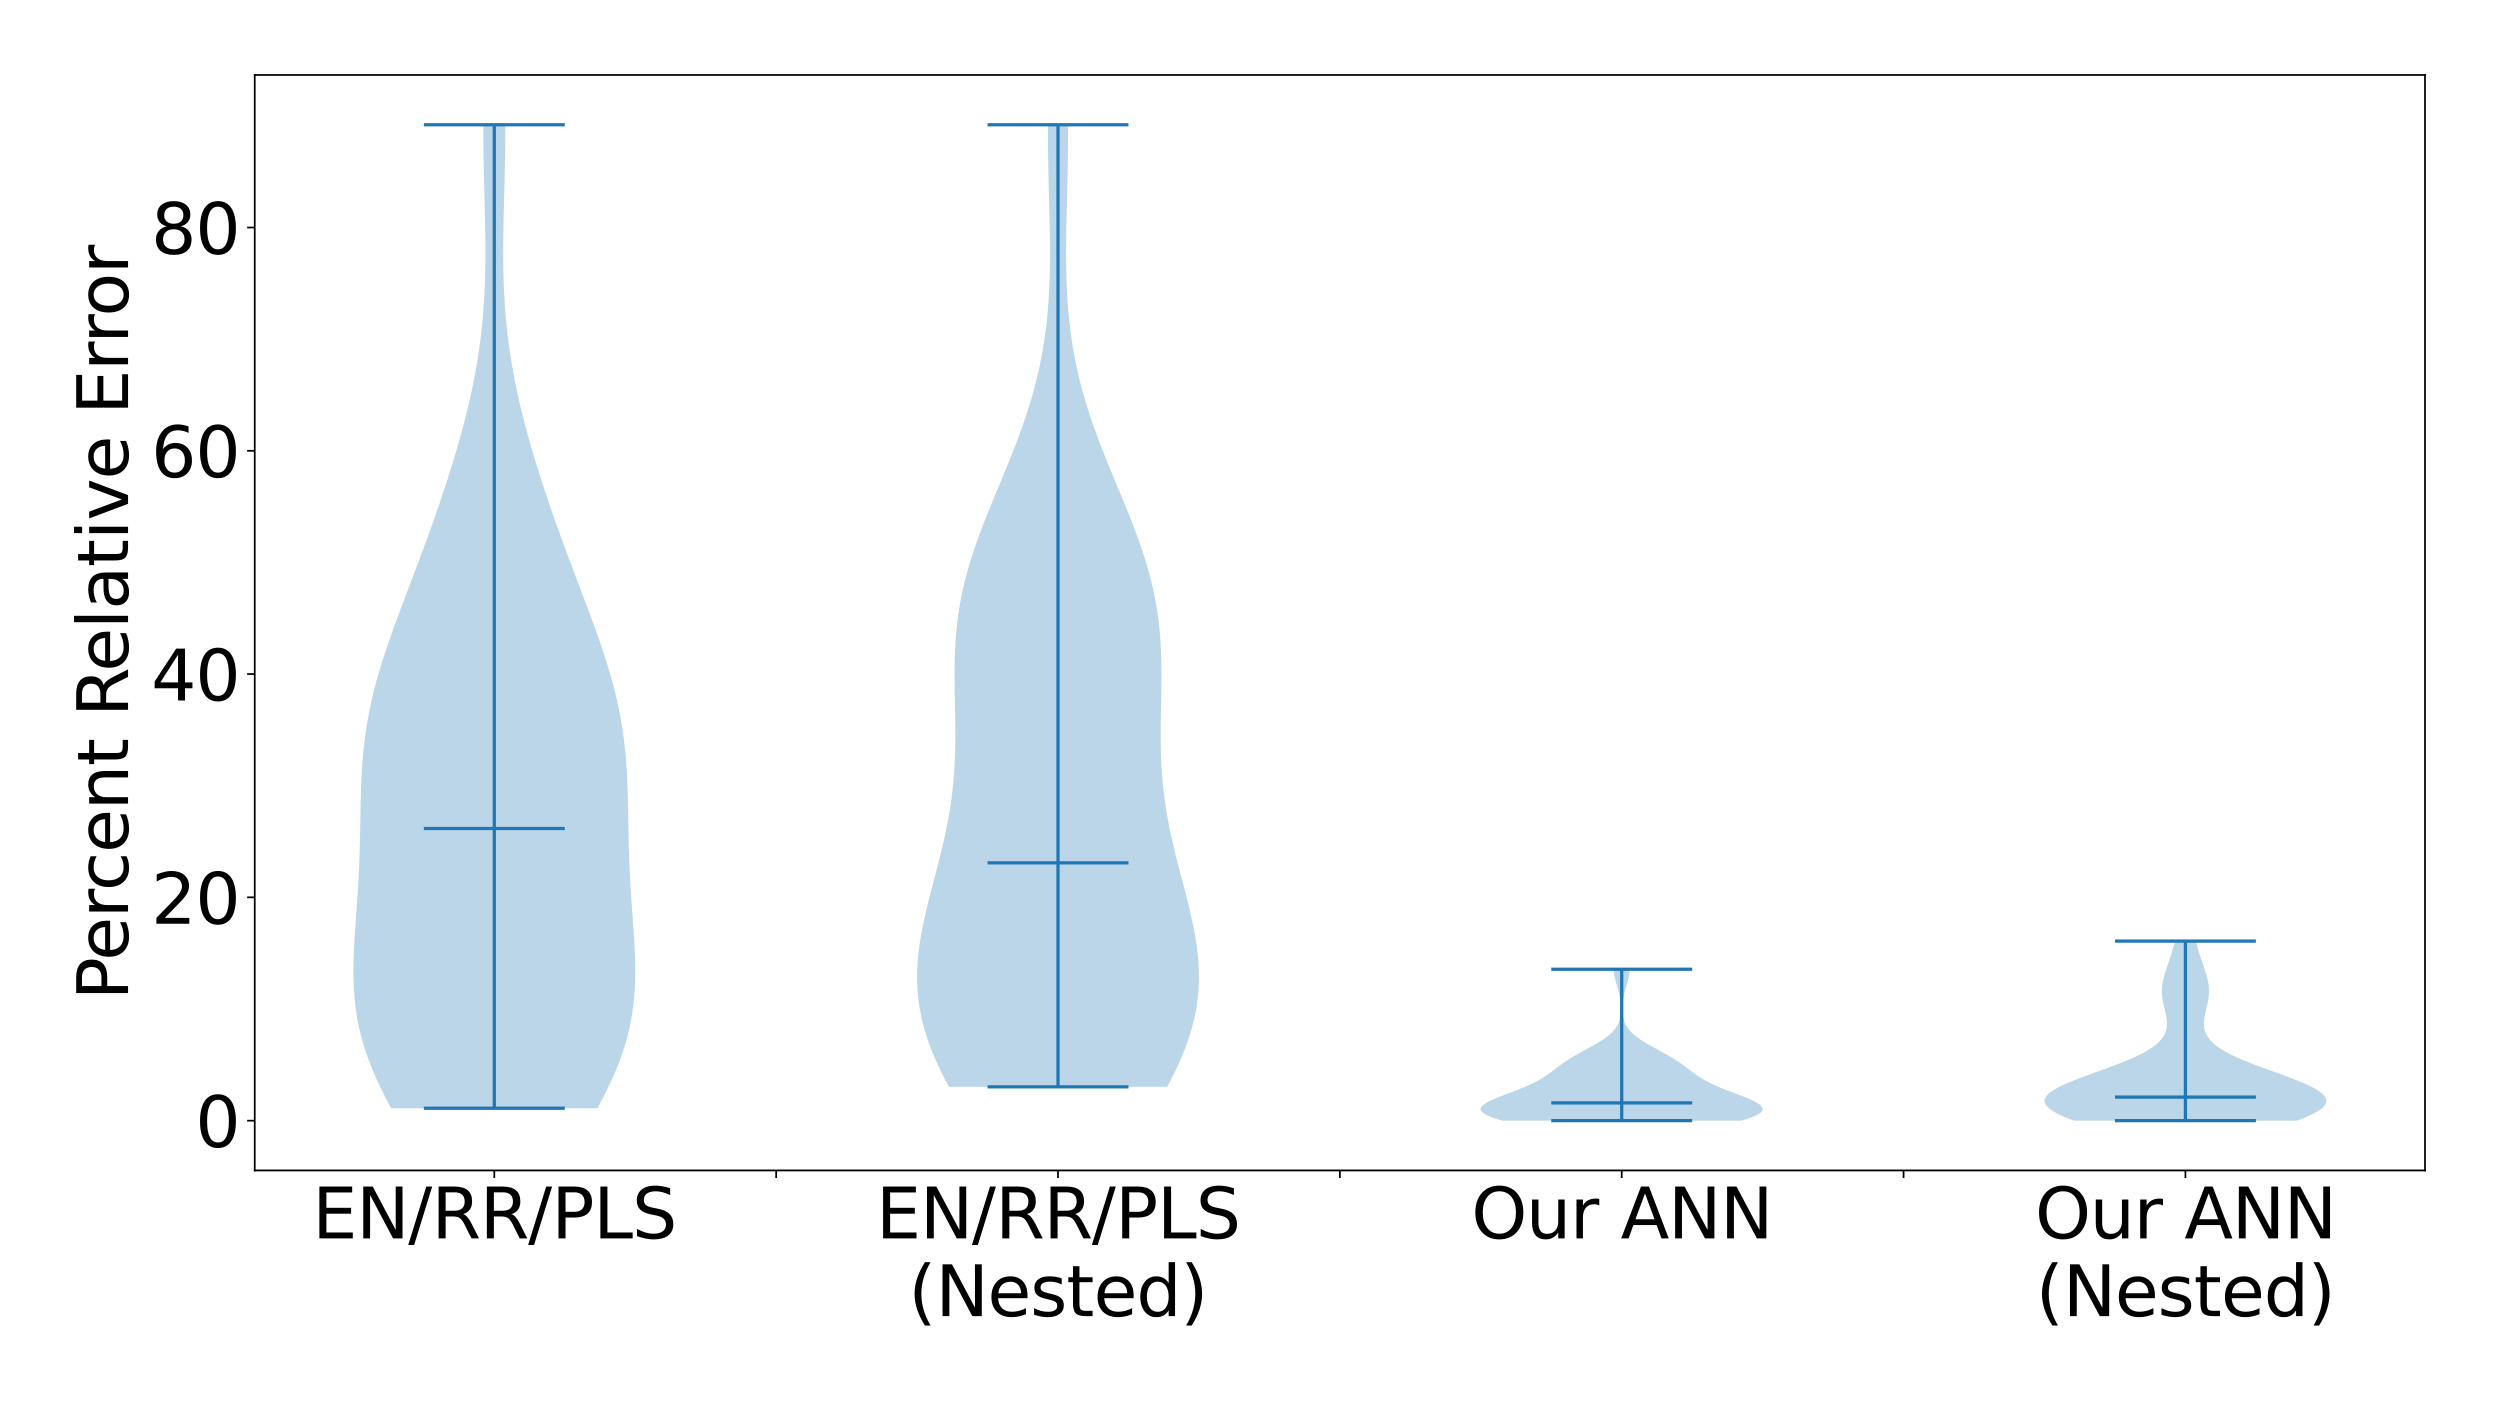 <?xml version="1.0" encoding="utf-8" standalone="no"?>
<!DOCTYPE svg PUBLIC "-//W3C//DTD SVG 1.1//EN"
  "http://www.w3.org/Graphics/SVG/1.1/DTD/svg11.dtd">
<svg xmlns:xlink="http://www.w3.org/1999/xlink" width="1152pt" height="648pt" viewBox="0 0 1152 648" xmlns="http://www.w3.org/2000/svg" version="1.1">
 <defs>
  <style type="text/css">*{stroke-linejoin: round; stroke-linecap: butt}</style>
 </defs>
 <g id="figure_1">
  <g id="patch_1">
   <path d="M 0 648 
L 1152 648 
L 1152 0 
L 0 0 
z
" style="fill: #ffffff"/>
  </g>
  <g id="axes_1">
   <g id="patch_2">
    <path d="M 117.38 539.336 
L 1117.44 539.336 
L 1117.44 34.56 
L 117.38 34.56 
z
" style="fill: #ffffff"/>
   </g>
   <g id="PolyCollection_1">
    <path d="M 275.297 510.681 
L 180.256 510.681 
L 177.818 506.104 
L 175.516 501.526 
L 173.373 496.949 
L 171.408 492.371 
L 169.637 487.794 
L 168.07 483.216 
L 166.716 478.638 
L 165.577 474.061 
L 164.65 469.483 
L 163.929 464.906 
L 163.404 460.328 
L 163.059 455.751 
L 162.877 451.173 
L 162.837 446.596 
L 162.917 442.018 
L 163.093 437.441 
L 163.341 432.863 
L 163.639 428.285 
L 163.963 423.708 
L 164.296 419.13 
L 164.62 414.553 
L 164.92 409.975 
L 165.188 405.398 
L 165.418 400.82 
L 165.606 396.243 
L 165.755 391.665 
L 165.871 387.088 
L 165.962 382.51 
L 166.039 377.932 
L 166.117 373.355 
L 166.211 368.777 
L 166.337 364.2 
L 166.51 359.622 
L 166.748 355.045 
L 167.065 350.467 
L 167.473 345.89 
L 167.984 341.312 
L 168.606 336.735 
L 169.343 332.157 
L 170.2 327.579 
L 171.176 323.002 
L 172.267 318.424 
L 173.469 313.847 
L 174.774 309.269 
L 176.172 304.692 
L 177.654 300.114 
L 179.207 295.537 
L 180.82 290.959 
L 182.479 286.382 
L 184.175 281.804 
L 185.895 277.226 
L 187.628 272.649 
L 189.367 268.071 
L 191.103 263.494 
L 192.828 258.916 
L 194.538 254.339 
L 196.228 249.761 
L 197.893 245.184 
L 199.531 240.606 
L 201.139 236.029 
L 202.715 231.451 
L 204.256 226.874 
L 205.76 222.296 
L 207.225 217.718 
L 208.648 213.141 
L 210.025 208.563 
L 211.354 203.986 
L 212.631 199.408 
L 213.851 194.831 
L 215.012 190.253 
L 216.109 185.676 
L 217.138 181.098 
L 218.095 176.521 
L 218.979 171.943 
L 219.785 167.365 
L 220.513 162.788 
L 221.161 158.21 
L 221.73 153.633 
L 222.219 149.055 
L 222.63 144.478 
L 222.967 139.9 
L 223.232 135.323 
L 223.429 130.745 
L 223.565 126.168 
L 223.644 121.59 
L 223.673 117.012 
L 223.659 112.435 
L 223.61 107.857 
L 223.532 103.28 
L 223.433 98.702 
L 223.322 94.125 
L 223.204 89.547 
L 223.089 84.97 
L 222.981 80.392 
L 222.887 75.815 
L 222.812 71.237 
L 222.761 66.659 
L 222.736 62.082 
L 222.741 57.504 
L 232.811 57.504 
L 232.811 57.504 
L 232.816 62.082 
L 232.792 66.659 
L 232.74 71.237 
L 232.665 75.815 
L 232.571 80.392 
L 232.464 84.97 
L 232.348 89.547 
L 232.231 94.125 
L 232.119 98.702 
L 232.021 103.28 
L 231.943 107.857 
L 231.893 112.435 
L 231.879 117.012 
L 231.908 121.59 
L 231.988 126.168 
L 232.123 130.745 
L 232.321 135.323 
L 232.586 139.9 
L 232.922 144.478 
L 233.334 149.055 
L 233.823 153.633 
L 234.391 158.21 
L 235.039 162.788 
L 235.767 167.365 
L 236.574 171.943 
L 237.457 176.521 
L 238.415 181.098 
L 239.444 185.676 
L 240.54 190.253 
L 241.701 194.831 
L 242.922 199.408 
L 244.198 203.986 
L 245.527 208.563 
L 246.905 213.141 
L 248.328 217.718 
L 249.792 222.296 
L 251.297 226.874 
L 252.838 231.451 
L 254.413 236.029 
L 256.021 240.606 
L 257.659 245.184 
L 259.325 249.761 
L 261.014 254.339 
L 262.724 258.916 
L 264.45 263.494 
L 266.185 268.071 
L 267.924 272.649 
L 269.658 277.226 
L 271.378 281.804 
L 273.073 286.382 
L 274.733 290.959 
L 276.345 295.537 
L 277.898 300.114 
L 279.38 304.692 
L 280.779 309.269 
L 282.084 313.847 
L 283.286 318.424 
L 284.377 323.002 
L 285.352 327.579 
L 286.209 332.157 
L 286.947 336.735 
L 287.568 341.312 
L 288.079 345.89 
L 288.488 350.467 
L 288.804 355.045 
L 289.042 359.622 
L 289.216 364.2 
L 289.342 368.777 
L 289.435 373.355 
L 289.513 377.932 
L 289.591 382.51 
L 289.682 387.088 
L 289.797 391.665 
L 289.947 396.243 
L 290.135 400.82 
L 290.364 405.398 
L 290.632 409.975 
L 290.933 414.553 
L 291.256 419.13 
L 291.589 423.708 
L 291.914 428.285 
L 292.211 432.863 
L 292.46 437.441 
L 292.635 442.018 
L 292.715 446.596 
L 292.675 451.173 
L 292.493 455.751 
L 292.148 460.328 
L 291.623 464.906 
L 290.902 469.483 
L 289.976 474.061 
L 288.836 478.638 
L 287.482 483.216 
L 285.916 487.794 
L 284.144 492.371 
L 282.179 496.949 
L 280.036 501.526 
L 277.735 506.104 
L 275.297 510.681 
z
" clip-path="url(#pe0def26f01)" style="fill: #1f77b4; fill-opacity: 0.3"/>
   </g>
   <g id="PolyCollection_2">
    <path d="M 537.823 500.804 
L 437.241 500.804 
L 434.89 496.326 
L 432.695 491.848 
L 430.678 487.371 
L 428.858 482.893 
L 427.253 478.415 
L 425.876 473.937 
L 424.736 469.459 
L 423.838 464.982 
L 423.185 460.504 
L 422.772 456.026 
L 422.593 451.548 
L 422.638 447.071 
L 422.893 442.593 
L 423.34 438.115 
L 423.961 433.637 
L 424.733 429.16 
L 425.634 424.682 
L 426.64 420.204 
L 427.724 415.726 
L 428.864 411.248 
L 430.034 406.771 
L 431.21 402.293 
L 432.372 397.815 
L 433.497 393.337 
L 434.569 388.86 
L 435.57 384.382 
L 436.488 379.904 
L 437.312 375.426 
L 438.034 370.948 
L 438.649 366.471 
L 439.157 361.993 
L 439.557 357.515 
L 439.855 353.037 
L 440.058 348.56 
L 440.176 344.082 
L 440.22 339.604 
L 440.205 335.126 
L 440.148 330.649 
L 440.066 326.171 
L 439.977 321.693 
L 439.901 317.215 
L 439.857 312.737 
L 439.862 308.26 
L 439.936 303.782 
L 440.095 299.304 
L 440.354 294.826 
L 440.725 290.349 
L 441.219 285.871 
L 441.845 281.393 
L 442.607 276.915 
L 443.507 272.437 
L 444.545 267.96 
L 445.717 263.482 
L 447.018 259.004 
L 448.438 254.526 
L 449.967 250.049 
L 451.591 245.571 
L 453.296 241.093 
L 455.067 236.615 
L 456.885 232.138 
L 458.735 227.66 
L 460.599 223.182 
L 462.46 218.704 
L 464.301 214.226 
L 466.107 209.749 
L 467.863 205.271 
L 469.556 200.793 
L 471.175 196.315 
L 472.71 191.838 
L 474.152 187.36 
L 475.496 182.882 
L 476.736 178.404 
L 477.869 173.926 
L 478.893 169.449 
L 479.809 164.971 
L 480.618 160.493 
L 481.323 156.015 
L 481.927 151.538 
L 482.434 147.06 
L 482.85 142.582 
L 483.182 138.104 
L 483.435 133.627 
L 483.617 129.149 
L 483.735 124.671 
L 483.798 120.193 
L 483.812 115.715 
L 483.786 111.238 
L 483.728 106.76 
L 483.645 102.282 
L 483.544 97.804 
L 483.433 93.327 
L 483.319 88.849 
L 483.207 84.371 
L 483.104 79.893 
L 483.014 75.415 
L 482.942 70.938 
L 482.892 66.46 
L 482.866 61.982 
L 482.866 57.504 
L 492.198 57.504 
L 492.198 57.504 
L 492.198 61.982 
L 492.172 66.46 
L 492.122 70.938 
L 492.05 75.415 
L 491.96 79.893 
L 491.857 84.371 
L 491.745 88.849 
L 491.631 93.327 
L 491.52 97.804 
L 491.419 102.282 
L 491.336 106.76 
L 491.278 111.238 
L 491.252 115.715 
L 491.266 120.193 
L 491.329 124.671 
L 491.447 129.149 
L 491.629 133.627 
L 491.883 138.104 
L 492.214 142.582 
L 492.63 147.06 
L 493.138 151.538 
L 493.741 156.015 
L 494.446 160.493 
L 495.255 164.971 
L 496.171 169.449 
L 497.196 173.926 
L 498.329 178.404 
L 499.568 182.882 
L 500.912 187.36 
L 502.354 191.838 
L 503.889 196.315 
L 505.508 200.793 
L 507.201 205.271 
L 508.957 209.749 
L 510.763 214.226 
L 512.604 218.704 
L 514.465 223.182 
L 516.329 227.66 
L 518.179 232.138 
L 519.998 236.615 
L 521.768 241.093 
L 523.473 245.571 
L 525.097 250.049 
L 526.626 254.526 
L 528.046 259.004 
L 529.347 263.482 
L 530.519 267.96 
L 531.557 272.437 
L 532.458 276.915 
L 533.219 281.393 
L 533.845 285.871 
L 534.339 290.349 
L 534.71 294.826 
L 534.969 299.304 
L 535.128 303.782 
L 535.202 308.26 
L 535.208 312.737 
L 535.163 317.215 
L 535.087 321.693 
L 534.998 326.171 
L 534.916 330.649 
L 534.859 335.126 
L 534.844 339.604 
L 534.889 344.082 
L 535.006 348.56 
L 535.209 353.037 
L 535.507 357.515 
L 535.908 361.993 
L 536.415 366.471 
L 537.03 370.948 
L 537.752 375.426 
L 538.576 379.904 
L 539.494 384.382 
L 540.495 388.86 
L 541.567 393.337 
L 542.693 397.815 
L 543.854 402.293 
L 545.03 406.771 
L 546.2 411.248 
L 547.34 415.726 
L 548.425 420.204 
L 549.43 424.682 
L 550.331 429.16 
L 551.103 433.637 
L 551.724 438.115 
L 552.172 442.593 
L 552.426 447.071 
L 552.471 451.548 
L 552.292 456.026 
L 551.879 460.504 
L 551.226 464.982 
L 550.328 469.459 
L 549.188 473.937 
L 547.811 478.415 
L 546.206 482.893 
L 544.387 487.371 
L 542.369 491.848 
L 540.174 496.326 
L 537.823 500.804 
z
" clip-path="url(#pe0def26f01)" style="fill: #1f77b4; fill-opacity: 0.3"/>
   </g>
   <g id="PolyCollection_3">
    <path d="M 802.357 516.392 
L 692.219 516.392 
L 689.837 515.687 
L 687.744 514.982 
L 685.969 514.278 
L 684.533 513.573 
L 683.451 512.868 
L 682.728 512.164 
L 682.364 511.459 
L 682.349 510.755 
L 682.666 510.05 
L 683.291 509.345 
L 684.196 508.641 
L 685.349 507.936 
L 686.713 507.231 
L 688.249 506.527 
L 689.921 505.822 
L 691.689 505.117 
L 693.518 504.413 
L 695.374 503.708 
L 697.226 503.004 
L 699.049 502.299 
L 700.82 501.594 
L 702.521 500.89 
L 704.141 500.185 
L 705.671 499.48 
L 707.106 498.776 
L 708.448 498.071 
L 709.7 497.366 
L 710.868 496.662 
L 711.963 495.957 
L 712.997 495.253 
L 713.981 494.548 
L 714.93 493.843 
L 715.858 493.139 
L 716.779 492.434 
L 717.706 491.729 
L 718.65 491.025 
L 719.622 490.32 
L 720.629 489.615 
L 721.677 488.911 
L 722.769 488.206 
L 723.906 487.502 
L 725.086 486.797 
L 726.304 486.092 
L 727.555 485.388 
L 728.83 484.683 
L 730.12 483.978 
L 731.413 483.274 
L 732.698 482.569 
L 733.965 481.864 
L 735.201 481.16 
L 736.396 480.455 
L 737.541 479.75 
L 738.626 479.046 
L 739.646 478.341 
L 740.595 477.637 
L 741.469 476.932 
L 742.267 476.227 
L 742.989 475.523 
L 743.634 474.818 
L 744.206 474.113 
L 744.708 473.409 
L 745.143 472.704 
L 745.518 471.999 
L 745.836 471.295 
L 746.103 470.59 
L 746.324 469.886 
L 746.504 469.181 
L 746.647 468.476 
L 746.758 467.772 
L 746.841 467.067 
L 746.897 466.362 
L 746.931 465.658 
L 746.944 464.953 
L 746.937 464.248 
L 746.912 463.544 
L 746.869 462.839 
L 746.81 462.135 
L 746.733 461.43 
L 746.64 460.725 
L 746.53 460.021 
L 746.404 459.316 
L 746.263 458.611 
L 746.106 457.907 
L 745.936 457.202 
L 745.753 456.497 
L 745.56 455.793 
L 745.36 455.088 
L 745.154 454.384 
L 744.948 453.679 
L 744.743 452.974 
L 744.545 452.27 
L 744.358 451.565 
L 744.185 450.86 
L 744.03 450.156 
L 743.898 449.451 
L 743.792 448.746 
L 743.714 448.042 
L 743.666 447.337 
L 743.65 446.633 
L 750.925 446.633 
L 750.925 446.633 
L 750.909 447.337 
L 750.862 448.042 
L 750.784 448.746 
L 750.678 449.451 
L 750.546 450.156 
L 750.391 450.86 
L 750.218 451.565 
L 750.031 452.27 
L 749.833 452.974 
L 749.628 453.679 
L 749.421 454.384 
L 749.216 455.088 
L 749.015 455.793 
L 748.823 456.497 
L 748.64 457.202 
L 748.47 457.907 
L 748.313 458.611 
L 748.171 459.316 
L 748.046 460.021 
L 747.936 460.725 
L 747.843 461.43 
L 747.766 462.135 
L 747.707 462.839 
L 747.664 463.544 
L 747.639 464.248 
L 747.632 464.953 
L 747.645 465.658 
L 747.679 466.362 
L 747.735 467.067 
L 747.818 467.772 
L 747.929 468.476 
L 748.072 469.181 
L 748.252 469.886 
L 748.473 470.59 
L 748.74 471.295 
L 749.058 471.999 
L 749.432 472.704 
L 749.868 473.409 
L 750.37 474.113 
L 750.942 474.818 
L 751.587 475.523 
L 752.308 476.227 
L 753.106 476.932 
L 753.981 477.637 
L 754.93 478.341 
L 755.95 479.046 
L 757.035 479.75 
L 758.18 480.455 
L 759.375 481.16 
L 760.611 481.864 
L 761.878 482.569 
L 763.163 483.274 
L 764.456 483.978 
L 765.746 484.683 
L 767.021 485.388 
L 768.272 486.092 
L 769.49 486.797 
L 770.67 487.502 
L 771.807 488.206 
L 772.899 488.911 
L 773.947 489.615 
L 774.954 490.32 
L 775.926 491.025 
L 776.87 491.729 
L 777.797 492.434 
L 778.718 493.139 
L 779.646 493.843 
L 780.595 494.548 
L 781.579 495.253 
L 782.612 495.957 
L 783.708 496.662 
L 784.876 497.366 
L 786.128 498.071 
L 787.47 498.776 
L 788.905 499.48 
L 790.435 500.185 
L 792.054 500.89 
L 793.756 501.594 
L 795.527 502.299 
L 797.35 503.004 
L 799.202 503.708 
L 801.058 504.413 
L 802.887 505.117 
L 804.655 505.822 
L 806.326 506.527 
L 807.863 507.231 
L 809.227 507.936 
L 810.379 508.641 
L 811.285 509.345 
L 811.91 510.05 
L 812.227 510.755 
L 812.212 511.459 
L 811.848 512.164 
L 811.125 512.868 
L 810.043 513.573 
L 808.607 514.278 
L 806.832 514.982 
L 804.739 515.687 
L 802.357 516.392 
z
" clip-path="url(#pe0def26f01)" style="fill: #1f77b4; fill-opacity: 0.3"/>
   </g>
   <g id="PolyCollection_4">
    <path d="M 1058.422 516.392 
L 955.666 516.392 
L 953.474 515.556 
L 951.425 514.72 
L 949.539 513.885 
L 947.835 513.049 
L 946.33 512.214 
L 945.038 511.378 
L 943.971 510.543 
L 943.139 509.707 
L 942.548 508.871 
L 942.203 508.036 
L 942.105 507.2 
L 942.252 506.365 
L 942.64 505.529 
L 943.262 504.693 
L 944.11 503.858 
L 945.173 503.022 
L 946.438 502.187 
L 947.89 501.351 
L 949.512 500.515 
L 951.288 499.68 
L 953.198 498.844 
L 955.225 498.009 
L 957.348 497.173 
L 959.547 496.338 
L 961.804 495.502 
L 964.097 494.666 
L 966.409 493.831 
L 968.72 492.995 
L 971.013 492.16 
L 973.272 491.324 
L 975.481 490.488 
L 977.626 489.653 
L 979.694 488.817 
L 981.674 487.982 
L 983.556 487.146 
L 985.334 486.31 
L 986.999 485.475 
L 988.548 484.639 
L 989.977 483.804 
L 991.285 482.968 
L 992.471 482.133 
L 993.537 481.297 
L 994.484 480.461 
L 995.317 479.626 
L 996.038 478.79 
L 996.654 477.955 
L 997.169 477.119 
L 997.591 476.283 
L 997.924 475.448 
L 998.177 474.612 
L 998.355 473.777 
L 998.467 472.941 
L 998.518 472.105 
L 998.516 471.27 
L 998.467 470.434 
L 998.378 469.599 
L 998.256 468.763 
L 998.108 467.928 
L 997.938 467.092 
L 997.754 466.256 
L 997.56 465.421 
L 997.363 464.585 
L 997.167 463.75 
L 996.979 462.914 
L 996.802 462.078 
L 996.64 461.243 
L 996.498 460.407 
L 996.38 459.572 
L 996.287 458.736 
L 996.223 457.901 
L 996.19 457.065 
L 996.188 456.229 
L 996.219 455.394 
L 996.282 454.558 
L 996.377 453.723 
L 996.503 452.887 
L 996.658 452.051 
L 996.84 451.216 
L 997.046 450.38 
L 997.274 449.545 
L 997.52 448.709 
L 997.781 447.873 
L 998.054 447.038 
L 998.335 446.202 
L 998.622 445.367 
L 998.912 444.531 
L 999.201 443.696 
L 999.488 442.86 
L 999.772 442.024 
L 1000.049 441.189 
L 1000.32 440.353 
L 1000.584 439.518 
L 1000.841 438.682 
L 1001.09 437.846 
L 1001.331 437.011 
L 1001.566 436.175 
L 1001.796 435.34 
L 1002.02 434.504 
L 1002.239 433.668 
L 1011.848 433.668 
L 1011.848 433.668 
L 1012.068 434.504 
L 1012.292 435.34 
L 1012.521 436.175 
L 1012.756 437.011 
L 1012.998 437.846 
L 1013.247 438.682 
L 1013.503 439.518 
L 1013.767 440.353 
L 1014.038 441.189 
L 1014.316 442.024 
L 1014.599 442.86 
L 1014.886 443.696 
L 1015.176 444.531 
L 1015.465 445.367 
L 1015.752 446.202 
L 1016.034 447.038 
L 1016.306 447.873 
L 1016.568 448.709 
L 1016.814 449.545 
L 1017.041 450.38 
L 1017.247 451.216 
L 1017.429 452.051 
L 1017.584 452.887 
L 1017.71 453.723 
L 1017.805 454.558 
L 1017.869 455.394 
L 1017.899 456.229 
L 1017.898 457.065 
L 1017.864 457.901 
L 1017.8 458.736 
L 1017.708 459.572 
L 1017.589 460.407 
L 1017.447 461.243 
L 1017.286 462.078 
L 1017.109 462.914 
L 1016.92 463.75 
L 1016.725 464.585 
L 1016.528 465.421 
L 1016.334 466.256 
L 1016.15 467.092 
L 1015.98 467.928 
L 1015.831 468.763 
L 1015.709 469.599 
L 1015.621 470.434 
L 1015.572 471.27 
L 1015.57 472.105 
L 1015.621 472.941 
L 1015.732 473.777 
L 1015.911 474.612 
L 1016.163 475.448 
L 1016.497 476.283 
L 1016.918 477.119 
L 1017.433 477.955 
L 1018.049 478.79 
L 1018.771 479.626 
L 1019.603 480.461 
L 1020.55 481.297 
L 1021.616 482.133 
L 1022.802 482.968 
L 1024.11 483.804 
L 1025.54 484.639 
L 1027.088 485.475 
L 1028.754 486.31 
L 1030.531 487.146 
L 1032.414 487.982 
L 1034.394 488.817 
L 1036.462 489.653 
L 1038.607 490.488 
L 1040.815 491.324 
L 1043.074 492.16 
L 1045.367 492.995 
L 1047.679 493.831 
L 1049.99 494.666 
L 1052.284 495.502 
L 1054.54 496.338 
L 1056.74 497.173 
L 1058.863 498.009 
L 1060.889 498.844 
L 1062.8 499.68 
L 1064.576 500.515 
L 1066.198 501.351 
L 1067.65 502.187 
L 1068.914 503.022 
L 1069.977 503.858 
L 1070.825 504.693 
L 1071.448 505.529 
L 1071.836 506.365 
L 1071.983 507.2 
L 1071.884 508.036 
L 1071.539 508.871 
L 1070.948 509.707 
L 1070.116 510.543 
L 1069.05 511.378 
L 1067.758 512.214 
L 1066.253 513.049 
L 1064.549 513.885 
L 1062.663 514.72 
L 1060.614 515.556 
L 1058.422 516.392 
z
" clip-path="url(#pe0def26f01)" style="fill: #1f77b4; fill-opacity: 0.3"/>
   </g>
   <g id="matplotlib.axis_1">
    <g id="xtick_1">
     <g id="line2d_1">
      <defs>
       <path id="m3b6c251a5a" d="M 0 0 
L 0 3.5 
" style="stroke: #000000; stroke-width: 0.8"/>
      </defs>
      <g>
       <use xlink:href="#m3b6c251a5a" x="227.776" y="539.336" style="stroke: #000000; stroke-width: 0.8"/>
      </g>
     </g>
     <g id="text_1">
      <!-- EN/RR/PLS -->
      <g transform="translate(143.961 570.651) scale(0.32 -0.32)">
       <defs>
        <path id="DejaVuSans-45" d="M 628 4666 
L 3578 4666 
L 3578 4134 
L 1259 4134 
L 1259 2753 
L 3481 2753 
L 3481 2222 
L 1259 2222 
L 1259 531 
L 3634 531 
L 3634 0 
L 628 0 
L 628 4666 
z
" transform="scale(0.016)"/>
        <path id="DejaVuSans-4e" d="M 628 4666 
L 1478 4666 
L 3547 763 
L 3547 4666 
L 4159 4666 
L 4159 0 
L 3309 0 
L 1241 3903 
L 1241 0 
L 628 0 
L 628 4666 
z
" transform="scale(0.016)"/>
        <path id="DejaVuSans-2f" d="M 1625 4666 
L 2156 4666 
L 531 -594 
L 0 -594 
L 1625 4666 
z
" transform="scale(0.016)"/>
        <path id="DejaVuSans-52" d="M 2841 2188 
Q 3044 2119 3236 1894 
Q 3428 1669 3622 1275 
L 4263 0 
L 3584 0 
L 2988 1197 
Q 2756 1666 2539 1819 
Q 2322 1972 1947 1972 
L 1259 1972 
L 1259 0 
L 628 0 
L 628 4666 
L 2053 4666 
Q 2853 4666 3247 4331 
Q 3641 3997 3641 3322 
Q 3641 2881 3436 2590 
Q 3231 2300 2841 2188 
z
M 1259 4147 
L 1259 2491 
L 2053 2491 
Q 2509 2491 2742 2702 
Q 2975 2913 2975 3322 
Q 2975 3731 2742 3939 
Q 2509 4147 2053 4147 
L 1259 4147 
z
" transform="scale(0.016)"/>
        <path id="DejaVuSans-50" d="M 1259 4147 
L 1259 2394 
L 2053 2394 
Q 2494 2394 2734 2622 
Q 2975 2850 2975 3272 
Q 2975 3691 2734 3919 
Q 2494 4147 2053 4147 
L 1259 4147 
z
M 628 4666 
L 2053 4666 
Q 2838 4666 3239 4311 
Q 3641 3956 3641 3272 
Q 3641 2581 3239 2228 
Q 2838 1875 2053 1875 
L 1259 1875 
L 1259 0 
L 628 0 
L 628 4666 
z
" transform="scale(0.016)"/>
        <path id="DejaVuSans-4c" d="M 628 4666 
L 1259 4666 
L 1259 531 
L 3531 531 
L 3531 0 
L 628 0 
L 628 4666 
z
" transform="scale(0.016)"/>
        <path id="DejaVuSans-53" d="M 3425 4513 
L 3425 3897 
Q 3066 4069 2747 4153 
Q 2428 4238 2131 4238 
Q 1616 4238 1336 4038 
Q 1056 3838 1056 3469 
Q 1056 3159 1242 3001 
Q 1428 2844 1947 2747 
L 2328 2669 
Q 3034 2534 3370 2195 
Q 3706 1856 3706 1288 
Q 3706 609 3251 259 
Q 2797 -91 1919 -91 
Q 1588 -91 1214 -16 
Q 841 59 441 206 
L 441 856 
Q 825 641 1194 531 
Q 1563 422 1919 422 
Q 2459 422 2753 634 
Q 3047 847 3047 1241 
Q 3047 1584 2836 1778 
Q 2625 1972 2144 2069 
L 1759 2144 
Q 1053 2284 737 2584 
Q 422 2884 422 3419 
Q 422 4038 858 4394 
Q 1294 4750 2059 4750 
Q 2388 4750 2728 4690 
Q 3069 4631 3425 4513 
z
" transform="scale(0.016)"/>
       </defs>
       <use xlink:href="#DejaVuSans-45"/>
       <use xlink:href="#DejaVuSans-4e" x="63.184"/>
       <use xlink:href="#DejaVuSans-2f" x="137.988"/>
       <use xlink:href="#DejaVuSans-52" x="171.68"/>
       <use xlink:href="#DejaVuSans-52" x="241.162"/>
       <use xlink:href="#DejaVuSans-2f" x="310.645"/>
       <use xlink:href="#DejaVuSans-50" x="344.336"/>
       <use xlink:href="#DejaVuSans-4c" x="404.639"/>
       <use xlink:href="#DejaVuSans-53" x="460.352"/>
      </g>
     </g>
    </g>
    <g id="xtick_2">
     <g id="line2d_2">
      <g>
       <use xlink:href="#m3b6c251a5a" x="357.654" y="539.336" style="stroke: #000000; stroke-width: 0.8"/>
      </g>
     </g>
    </g>
    <g id="xtick_3">
     <g id="line2d_3">
      <g>
       <use xlink:href="#m3b6c251a5a" x="487.532" y="539.336" style="stroke: #000000; stroke-width: 0.8"/>
      </g>
     </g>
     <g id="text_2">
      <!-- EN/RR/PLS -->
      <g transform="translate(403.717 570.651) scale(0.32 -0.32)">
       <use xlink:href="#DejaVuSans-45"/>
       <use xlink:href="#DejaVuSans-4e" x="63.184"/>
       <use xlink:href="#DejaVuSans-2f" x="137.988"/>
       <use xlink:href="#DejaVuSans-52" x="171.68"/>
       <use xlink:href="#DejaVuSans-52" x="241.162"/>
       <use xlink:href="#DejaVuSans-2f" x="310.645"/>
       <use xlink:href="#DejaVuSans-50" x="344.336"/>
       <use xlink:href="#DejaVuSans-4c" x="404.639"/>
       <use xlink:href="#DejaVuSans-53" x="460.352"/>
      </g>
      <!-- (Nested) -->
      <g transform="translate(418.622 606.484) scale(0.32 -0.32)">
       <defs>
        <path id="DejaVuSans-28" d="M 1984 4856 
Q 1566 4138 1362 3434 
Q 1159 2731 1159 2009 
Q 1159 1288 1364 580 
Q 1569 -128 1984 -844 
L 1484 -844 
Q 1016 -109 783 600 
Q 550 1309 550 2009 
Q 550 2706 781 3412 
Q 1013 4119 1484 4856 
L 1984 4856 
z
" transform="scale(0.016)"/>
        <path id="DejaVuSans-65" d="M 3597 1894 
L 3597 1613 
L 953 1613 
Q 991 1019 1311 708 
Q 1631 397 2203 397 
Q 2534 397 2845 478 
Q 3156 559 3463 722 
L 3463 178 
Q 3153 47 2828 -22 
Q 2503 -91 2169 -91 
Q 1331 -91 842 396 
Q 353 884 353 1716 
Q 353 2575 817 3079 
Q 1281 3584 2069 3584 
Q 2775 3584 3186 3129 
Q 3597 2675 3597 1894 
z
M 3022 2063 
Q 3016 2534 2758 2815 
Q 2500 3097 2075 3097 
Q 1594 3097 1305 2825 
Q 1016 2553 972 2059 
L 3022 2063 
z
" transform="scale(0.016)"/>
        <path id="DejaVuSans-73" d="M 2834 3397 
L 2834 2853 
Q 2591 2978 2328 3040 
Q 2066 3103 1784 3103 
Q 1356 3103 1142 2972 
Q 928 2841 928 2578 
Q 928 2378 1081 2264 
Q 1234 2150 1697 2047 
L 1894 2003 
Q 2506 1872 2764 1633 
Q 3022 1394 3022 966 
Q 3022 478 2636 193 
Q 2250 -91 1575 -91 
Q 1294 -91 989 -36 
Q 684 19 347 128 
L 347 722 
Q 666 556 975 473 
Q 1284 391 1588 391 
Q 1994 391 2212 530 
Q 2431 669 2431 922 
Q 2431 1156 2273 1281 
Q 2116 1406 1581 1522 
L 1381 1569 
Q 847 1681 609 1914 
Q 372 2147 372 2553 
Q 372 3047 722 3315 
Q 1072 3584 1716 3584 
Q 2034 3584 2315 3537 
Q 2597 3491 2834 3397 
z
" transform="scale(0.016)"/>
        <path id="DejaVuSans-74" d="M 1172 4494 
L 1172 3500 
L 2356 3500 
L 2356 3053 
L 1172 3053 
L 1172 1153 
Q 1172 725 1289 603 
Q 1406 481 1766 481 
L 2356 481 
L 2356 0 
L 1766 0 
Q 1100 0 847 248 
Q 594 497 594 1153 
L 594 3053 
L 172 3053 
L 172 3500 
L 594 3500 
L 594 4494 
L 1172 4494 
z
" transform="scale(0.016)"/>
        <path id="DejaVuSans-64" d="M 2906 2969 
L 2906 4863 
L 3481 4863 
L 3481 0 
L 2906 0 
L 2906 525 
Q 2725 213 2448 61 
Q 2172 -91 1784 -91 
Q 1150 -91 751 415 
Q 353 922 353 1747 
Q 353 2572 751 3078 
Q 1150 3584 1784 3584 
Q 2172 3584 2448 3432 
Q 2725 3281 2906 2969 
z
M 947 1747 
Q 947 1113 1208 752 
Q 1469 391 1925 391 
Q 2381 391 2643 752 
Q 2906 1113 2906 1747 
Q 2906 2381 2643 2742 
Q 2381 3103 1925 3103 
Q 1469 3103 1208 2742 
Q 947 2381 947 1747 
z
" transform="scale(0.016)"/>
        <path id="DejaVuSans-29" d="M 513 4856 
L 1013 4856 
Q 1481 4119 1714 3412 
Q 1947 2706 1947 2009 
Q 1947 1309 1714 600 
Q 1481 -109 1013 -844 
L 513 -844 
Q 928 -128 1133 580 
Q 1338 1288 1338 2009 
Q 1338 2731 1133 3434 
Q 928 4138 513 4856 
z
" transform="scale(0.016)"/>
       </defs>
       <use xlink:href="#DejaVuSans-28"/>
       <use xlink:href="#DejaVuSans-4e" x="39.014"/>
       <use xlink:href="#DejaVuSans-65" x="113.818"/>
       <use xlink:href="#DejaVuSans-73" x="175.342"/>
       <use xlink:href="#DejaVuSans-74" x="227.441"/>
       <use xlink:href="#DejaVuSans-65" x="266.65"/>
       <use xlink:href="#DejaVuSans-64" x="328.174"/>
       <use xlink:href="#DejaVuSans-29" x="391.65"/>
      </g>
     </g>
    </g>
    <g id="xtick_4">
     <g id="line2d_4">
      <g>
       <use xlink:href="#m3b6c251a5a" x="617.41" y="539.336" style="stroke: #000000; stroke-width: 0.8"/>
      </g>
     </g>
    </g>
    <g id="xtick_5">
     <g id="line2d_5">
      <g>
       <use xlink:href="#m3b6c251a5a" x="747.288" y="539.336" style="stroke: #000000; stroke-width: 0.8"/>
      </g>
     </g>
     <g id="text_3">
      <!-- Our ANN -->
      <g transform="translate(678.005 570.651) scale(0.32 -0.32)">
       <defs>
        <path id="DejaVuSans-4f" d="M 2522 4238 
Q 1834 4238 1429 3725 
Q 1025 3213 1025 2328 
Q 1025 1447 1429 934 
Q 1834 422 2522 422 
Q 3209 422 3611 934 
Q 4013 1447 4013 2328 
Q 4013 3213 3611 3725 
Q 3209 4238 2522 4238 
z
M 2522 4750 
Q 3503 4750 4090 4092 
Q 4678 3434 4678 2328 
Q 4678 1225 4090 567 
Q 3503 -91 2522 -91 
Q 1538 -91 948 565 
Q 359 1222 359 2328 
Q 359 3434 948 4092 
Q 1538 4750 2522 4750 
z
" transform="scale(0.016)"/>
        <path id="DejaVuSans-75" d="M 544 1381 
L 544 3500 
L 1119 3500 
L 1119 1403 
Q 1119 906 1312 657 
Q 1506 409 1894 409 
Q 2359 409 2629 706 
Q 2900 1003 2900 1516 
L 2900 3500 
L 3475 3500 
L 3475 0 
L 2900 0 
L 2900 538 
Q 2691 219 2414 64 
Q 2138 -91 1772 -91 
Q 1169 -91 856 284 
Q 544 659 544 1381 
z
M 1991 3584 
L 1991 3584 
z
" transform="scale(0.016)"/>
        <path id="DejaVuSans-72" d="M 2631 2963 
Q 2534 3019 2420 3045 
Q 2306 3072 2169 3072 
Q 1681 3072 1420 2755 
Q 1159 2438 1159 1844 
L 1159 0 
L 581 0 
L 581 3500 
L 1159 3500 
L 1159 2956 
Q 1341 3275 1631 3429 
Q 1922 3584 2338 3584 
Q 2397 3584 2469 3576 
Q 2541 3569 2628 3553 
L 2631 2963 
z
" transform="scale(0.016)"/>
        <path id="DejaVuSans-20" transform="scale(0.016)"/>
        <path id="DejaVuSans-41" d="M 2188 4044 
L 1331 1722 
L 3047 1722 
L 2188 4044 
z
M 1831 4666 
L 2547 4666 
L 4325 0 
L 3669 0 
L 3244 1197 
L 1141 1197 
L 716 0 
L 50 0 
L 1831 4666 
z
" transform="scale(0.016)"/>
       </defs>
       <use xlink:href="#DejaVuSans-4f"/>
       <use xlink:href="#DejaVuSans-75" x="78.711"/>
       <use xlink:href="#DejaVuSans-72" x="142.09"/>
       <use xlink:href="#DejaVuSans-20" x="183.203"/>
       <use xlink:href="#DejaVuSans-41" x="214.99"/>
       <use xlink:href="#DejaVuSans-4e" x="283.398"/>
       <use xlink:href="#DejaVuSans-4e" x="358.203"/>
      </g>
     </g>
    </g>
    <g id="xtick_6">
     <g id="line2d_6">
      <g>
       <use xlink:href="#m3b6c251a5a" x="877.166" y="539.336" style="stroke: #000000; stroke-width: 0.8"/>
      </g>
     </g>
    </g>
    <g id="xtick_7">
     <g id="line2d_7">
      <g>
       <use xlink:href="#m3b6c251a5a" x="1007.044" y="539.336" style="stroke: #000000; stroke-width: 0.8"/>
      </g>
     </g>
     <g id="text_4">
      <!-- Our ANN -->
      <g transform="translate(937.761 570.651) scale(0.32 -0.32)">
       <use xlink:href="#DejaVuSans-4f"/>
       <use xlink:href="#DejaVuSans-75" x="78.711"/>
       <use xlink:href="#DejaVuSans-72" x="142.09"/>
       <use xlink:href="#DejaVuSans-20" x="183.203"/>
       <use xlink:href="#DejaVuSans-41" x="214.99"/>
       <use xlink:href="#DejaVuSans-4e" x="283.398"/>
       <use xlink:href="#DejaVuSans-4e" x="358.203"/>
      </g>
      <!-- (Nested) -->
      <g transform="translate(938.134 606.484) scale(0.32 -0.32)">
       <use xlink:href="#DejaVuSans-28"/>
       <use xlink:href="#DejaVuSans-4e" x="39.014"/>
       <use xlink:href="#DejaVuSans-65" x="113.818"/>
       <use xlink:href="#DejaVuSans-73" x="175.342"/>
       <use xlink:href="#DejaVuSans-74" x="227.441"/>
       <use xlink:href="#DejaVuSans-65" x="266.65"/>
       <use xlink:href="#DejaVuSans-64" x="328.174"/>
       <use xlink:href="#DejaVuSans-29" x="391.65"/>
      </g>
     </g>
    </g>
   </g>
   <g id="matplotlib.axis_2">
    <g id="ytick_1">
     <g id="line2d_8">
      <defs>
       <path id="m1bdb296aec" d="M 0 0 
L -3.5 0 
" style="stroke: #000000; stroke-width: 0.8"/>
      </defs>
      <g>
       <use xlink:href="#m1bdb296aec" x="117.38" y="516.392" style="stroke: #000000; stroke-width: 0.8"/>
      </g>
     </g>
     <g id="text_5">
      <!-- 0 -->
      <g transform="translate(90.02 528.549) scale(0.32 -0.32)">
       <defs>
        <path id="DejaVuSans-30" d="M 2034 4250 
Q 1547 4250 1301 3770 
Q 1056 3291 1056 2328 
Q 1056 1369 1301 889 
Q 1547 409 2034 409 
Q 2525 409 2770 889 
Q 3016 1369 3016 2328 
Q 3016 3291 2770 3770 
Q 2525 4250 2034 4250 
z
M 2034 4750 
Q 2819 4750 3233 4129 
Q 3647 3509 3647 2328 
Q 3647 1150 3233 529 
Q 2819 -91 2034 -91 
Q 1250 -91 836 529 
Q 422 1150 422 2328 
Q 422 3509 836 4129 
Q 1250 4750 2034 4750 
z
" transform="scale(0.016)"/>
       </defs>
       <use xlink:href="#DejaVuSans-30"/>
      </g>
     </g>
    </g>
    <g id="ytick_2">
     <g id="line2d_9">
      <g>
       <use xlink:href="#m1bdb296aec" x="117.38" y="413.502" style="stroke: #000000; stroke-width: 0.8"/>
      </g>
     </g>
     <g id="text_6">
      <!-- 20 -->
      <g transform="translate(69.66 425.66) scale(0.32 -0.32)">
       <defs>
        <path id="DejaVuSans-32" d="M 1228 531 
L 3431 531 
L 3431 0 
L 469 0 
L 469 531 
Q 828 903 1448 1529 
Q 2069 2156 2228 2338 
Q 2531 2678 2651 2914 
Q 2772 3150 2772 3378 
Q 2772 3750 2511 3984 
Q 2250 4219 1831 4219 
Q 1534 4219 1204 4116 
Q 875 4013 500 3803 
L 500 4441 
Q 881 4594 1212 4672 
Q 1544 4750 1819 4750 
Q 2544 4750 2975 4387 
Q 3406 4025 3406 3419 
Q 3406 3131 3298 2873 
Q 3191 2616 2906 2266 
Q 2828 2175 2409 1742 
Q 1991 1309 1228 531 
z
" transform="scale(0.016)"/>
       </defs>
       <use xlink:href="#DejaVuSans-32"/>
       <use xlink:href="#DejaVuSans-30" x="63.623"/>
      </g>
     </g>
    </g>
    <g id="ytick_3">
     <g id="line2d_10">
      <g>
       <use xlink:href="#m1bdb296aec" x="117.38" y="310.613" style="stroke: #000000; stroke-width: 0.8"/>
      </g>
     </g>
     <g id="text_7">
      <!-- 40 -->
      <g transform="translate(69.66 322.77) scale(0.32 -0.32)">
       <defs>
        <path id="DejaVuSans-34" d="M 2419 4116 
L 825 1625 
L 2419 1625 
L 2419 4116 
z
M 2253 4666 
L 3047 4666 
L 3047 1625 
L 3713 1625 
L 3713 1100 
L 3047 1100 
L 3047 0 
L 2419 0 
L 2419 1100 
L 313 1100 
L 313 1709 
L 2253 4666 
z
" transform="scale(0.016)"/>
       </defs>
       <use xlink:href="#DejaVuSans-34"/>
       <use xlink:href="#DejaVuSans-30" x="63.623"/>
      </g>
     </g>
    </g>
    <g id="ytick_4">
     <g id="line2d_11">
      <g>
       <use xlink:href="#m1bdb296aec" x="117.38" y="207.723" style="stroke: #000000; stroke-width: 0.8"/>
      </g>
     </g>
     <g id="text_8">
      <!-- 60 -->
      <g transform="translate(69.66 219.881) scale(0.32 -0.32)">
       <defs>
        <path id="DejaVuSans-36" d="M 2113 2584 
Q 1688 2584 1439 2293 
Q 1191 2003 1191 1497 
Q 1191 994 1439 701 
Q 1688 409 2113 409 
Q 2538 409 2786 701 
Q 3034 994 3034 1497 
Q 3034 2003 2786 2293 
Q 2538 2584 2113 2584 
z
M 3366 4563 
L 3366 3988 
Q 3128 4100 2886 4159 
Q 2644 4219 2406 4219 
Q 1781 4219 1451 3797 
Q 1122 3375 1075 2522 
Q 1259 2794 1537 2939 
Q 1816 3084 2150 3084 
Q 2853 3084 3261 2657 
Q 3669 2231 3669 1497 
Q 3669 778 3244 343 
Q 2819 -91 2113 -91 
Q 1303 -91 875 529 
Q 447 1150 447 2328 
Q 447 3434 972 4092 
Q 1497 4750 2381 4750 
Q 2619 4750 2861 4703 
Q 3103 4656 3366 4563 
z
" transform="scale(0.016)"/>
       </defs>
       <use xlink:href="#DejaVuSans-36"/>
       <use xlink:href="#DejaVuSans-30" x="63.623"/>
      </g>
     </g>
    </g>
    <g id="ytick_5">
     <g id="line2d_12">
      <g>
       <use xlink:href="#m1bdb296aec" x="117.38" y="104.834" style="stroke: #000000; stroke-width: 0.8"/>
      </g>
     </g>
     <g id="text_9">
      <!-- 80 -->
      <g transform="translate(69.66 116.991) scale(0.32 -0.32)">
       <defs>
        <path id="DejaVuSans-38" d="M 2034 2216 
Q 1584 2216 1326 1975 
Q 1069 1734 1069 1313 
Q 1069 891 1326 650 
Q 1584 409 2034 409 
Q 2484 409 2743 651 
Q 3003 894 3003 1313 
Q 3003 1734 2745 1975 
Q 2488 2216 2034 2216 
z
M 1403 2484 
Q 997 2584 770 2862 
Q 544 3141 544 3541 
Q 544 4100 942 4425 
Q 1341 4750 2034 4750 
Q 2731 4750 3128 4425 
Q 3525 4100 3525 3541 
Q 3525 3141 3298 2862 
Q 3072 2584 2669 2484 
Q 3125 2378 3379 2068 
Q 3634 1759 3634 1313 
Q 3634 634 3220 271 
Q 2806 -91 2034 -91 
Q 1263 -91 848 271 
Q 434 634 434 1313 
Q 434 1759 690 2068 
Q 947 2378 1403 2484 
z
M 1172 3481 
Q 1172 3119 1398 2916 
Q 1625 2713 2034 2713 
Q 2441 2713 2670 2916 
Q 2900 3119 2900 3481 
Q 2900 3844 2670 4047 
Q 2441 4250 2034 4250 
Q 1625 4250 1398 4047 
Q 1172 3844 1172 3481 
z
" transform="scale(0.016)"/>
       </defs>
       <use xlink:href="#DejaVuSans-38"/>
       <use xlink:href="#DejaVuSans-30" x="63.623"/>
      </g>
     </g>
    </g>
    <g id="text_10">
     <!-- Percent Relative Error -->
     <g transform="translate(59.005 460.82) rotate(-90) scale(0.32 -0.32)">
      <defs>
       <path id="DejaVuSans-63" d="M 3122 3366 
L 3122 2828 
Q 2878 2963 2633 3030 
Q 2388 3097 2138 3097 
Q 1578 3097 1268 2742 
Q 959 2388 959 1747 
Q 959 1106 1268 751 
Q 1578 397 2138 397 
Q 2388 397 2633 464 
Q 2878 531 3122 666 
L 3122 134 
Q 2881 22 2623 -34 
Q 2366 -91 2075 -91 
Q 1284 -91 818 406 
Q 353 903 353 1747 
Q 353 2603 823 3093 
Q 1294 3584 2113 3584 
Q 2378 3584 2631 3529 
Q 2884 3475 3122 3366 
z
" transform="scale(0.016)"/>
       <path id="DejaVuSans-6e" d="M 3513 2113 
L 3513 0 
L 2938 0 
L 2938 2094 
Q 2938 2591 2744 2837 
Q 2550 3084 2163 3084 
Q 1697 3084 1428 2787 
Q 1159 2491 1159 1978 
L 1159 0 
L 581 0 
L 581 3500 
L 1159 3500 
L 1159 2956 
Q 1366 3272 1645 3428 
Q 1925 3584 2291 3584 
Q 2894 3584 3203 3211 
Q 3513 2838 3513 2113 
z
" transform="scale(0.016)"/>
       <path id="DejaVuSans-6c" d="M 603 4863 
L 1178 4863 
L 1178 0 
L 603 0 
L 603 4863 
z
" transform="scale(0.016)"/>
       <path id="DejaVuSans-61" d="M 2194 1759 
Q 1497 1759 1228 1600 
Q 959 1441 959 1056 
Q 959 750 1161 570 
Q 1363 391 1709 391 
Q 2188 391 2477 730 
Q 2766 1069 2766 1631 
L 2766 1759 
L 2194 1759 
z
M 3341 1997 
L 3341 0 
L 2766 0 
L 2766 531 
Q 2569 213 2275 61 
Q 1981 -91 1556 -91 
Q 1019 -91 701 211 
Q 384 513 384 1019 
Q 384 1609 779 1909 
Q 1175 2209 1959 2209 
L 2766 2209 
L 2766 2266 
Q 2766 2663 2505 2880 
Q 2244 3097 1772 3097 
Q 1472 3097 1187 3025 
Q 903 2953 641 2809 
L 641 3341 
Q 956 3463 1253 3523 
Q 1550 3584 1831 3584 
Q 2591 3584 2966 3190 
Q 3341 2797 3341 1997 
z
" transform="scale(0.016)"/>
       <path id="DejaVuSans-69" d="M 603 3500 
L 1178 3500 
L 1178 0 
L 603 0 
L 603 3500 
z
M 603 4863 
L 1178 4863 
L 1178 4134 
L 603 4134 
L 603 4863 
z
" transform="scale(0.016)"/>
       <path id="DejaVuSans-76" d="M 191 3500 
L 800 3500 
L 1894 563 
L 2988 3500 
L 3597 3500 
L 2284 0 
L 1503 0 
L 191 3500 
z
" transform="scale(0.016)"/>
       <path id="DejaVuSans-6f" d="M 1959 3097 
Q 1497 3097 1228 2736 
Q 959 2375 959 1747 
Q 959 1119 1226 758 
Q 1494 397 1959 397 
Q 2419 397 2687 759 
Q 2956 1122 2956 1747 
Q 2956 2369 2687 2733 
Q 2419 3097 1959 3097 
z
M 1959 3584 
Q 2709 3584 3137 3096 
Q 3566 2609 3566 1747 
Q 3566 888 3137 398 
Q 2709 -91 1959 -91 
Q 1206 -91 779 398 
Q 353 888 353 1747 
Q 353 2609 779 3096 
Q 1206 3584 1959 3584 
z
" transform="scale(0.016)"/>
      </defs>
      <use xlink:href="#DejaVuSans-50"/>
      <use xlink:href="#DejaVuSans-65" x="56.678"/>
      <use xlink:href="#DejaVuSans-72" x="118.201"/>
      <use xlink:href="#DejaVuSans-63" x="157.064"/>
      <use xlink:href="#DejaVuSans-65" x="212.045"/>
      <use xlink:href="#DejaVuSans-6e" x="273.568"/>
      <use xlink:href="#DejaVuSans-74" x="336.947"/>
      <use xlink:href="#DejaVuSans-20" x="376.156"/>
      <use xlink:href="#DejaVuSans-52" x="407.943"/>
      <use xlink:href="#DejaVuSans-65" x="472.926"/>
      <use xlink:href="#DejaVuSans-6c" x="534.449"/>
      <use xlink:href="#DejaVuSans-61" x="562.232"/>
      <use xlink:href="#DejaVuSans-74" x="623.512"/>
      <use xlink:href="#DejaVuSans-69" x="662.721"/>
      <use xlink:href="#DejaVuSans-76" x="690.504"/>
      <use xlink:href="#DejaVuSans-65" x="749.684"/>
      <use xlink:href="#DejaVuSans-20" x="811.207"/>
      <use xlink:href="#DejaVuSans-45" x="842.994"/>
      <use xlink:href="#DejaVuSans-72" x="906.178"/>
      <use xlink:href="#DejaVuSans-72" x="945.541"/>
      <use xlink:href="#DejaVuSans-6f" x="984.404"/>
      <use xlink:href="#DejaVuSans-72" x="1045.586"/>
     </g>
    </g>
   </g>
   <g id="LineCollection_1">
    <path d="M 195.307 57.504 
L 260.246 57.504 
" clip-path="url(#pe0def26f01)" style="fill: none; stroke: #1f77b4; stroke-width: 1.5"/>
    <path d="M 455.063 57.504 
L 520.002 57.504 
" clip-path="url(#pe0def26f01)" style="fill: none; stroke: #1f77b4; stroke-width: 1.5"/>
    <path d="M 714.818 446.633 
L 779.757 446.633 
" clip-path="url(#pe0def26f01)" style="fill: none; stroke: #1f77b4; stroke-width: 1.5"/>
    <path d="M 974.574 433.668 
L 1039.513 433.668 
" clip-path="url(#pe0def26f01)" style="fill: none; stroke: #1f77b4; stroke-width: 1.5"/>
   </g>
   <g id="LineCollection_2">
    <path d="M 195.307 510.681 
L 260.246 510.681 
" clip-path="url(#pe0def26f01)" style="fill: none; stroke: #1f77b4; stroke-width: 1.5"/>
    <path d="M 455.063 500.804 
L 520.002 500.804 
" clip-path="url(#pe0def26f01)" style="fill: none; stroke: #1f77b4; stroke-width: 1.5"/>
    <path d="M 714.818 516.392 
L 779.757 516.392 
" clip-path="url(#pe0def26f01)" style="fill: none; stroke: #1f77b4; stroke-width: 1.5"/>
    <path d="M 974.574 516.392 
L 1039.513 516.392 
" clip-path="url(#pe0def26f01)" style="fill: none; stroke: #1f77b4; stroke-width: 1.5"/>
   </g>
   <g id="LineCollection_3">
    <path d="M 227.776 510.681 
L 227.776 57.504 
" clip-path="url(#pe0def26f01)" style="fill: none; stroke: #1f77b4; stroke-width: 1.5"/>
    <path d="M 487.532 500.804 
L 487.532 57.504 
" clip-path="url(#pe0def26f01)" style="fill: none; stroke: #1f77b4; stroke-width: 1.5"/>
    <path d="M 747.288 516.392 
L 747.288 446.633 
" clip-path="url(#pe0def26f01)" style="fill: none; stroke: #1f77b4; stroke-width: 1.5"/>
    <path d="M 1007.044 516.392 
L 1007.044 433.668 
" clip-path="url(#pe0def26f01)" style="fill: none; stroke: #1f77b4; stroke-width: 1.5"/>
   </g>
   <g id="LineCollection_4">
    <path d="M 195.307 381.761 
L 260.246 381.761 
" clip-path="url(#pe0def26f01)" style="fill: none; stroke: #1f77b4; stroke-width: 1.5"/>
    <path d="M 455.063 397.606 
L 520.002 397.606 
" clip-path="url(#pe0def26f01)" style="fill: none; stroke: #1f77b4; stroke-width: 1.5"/>
    <path d="M 714.818 508.212 
L 779.757 508.212 
" clip-path="url(#pe0def26f01)" style="fill: none; stroke: #1f77b4; stroke-width: 1.5"/>
    <path d="M 974.574 505.537 
L 1039.513 505.537 
" clip-path="url(#pe0def26f01)" style="fill: none; stroke: #1f77b4; stroke-width: 1.5"/>
   </g>
   <g id="patch_3">
    <path d="M 117.38 539.336 
L 117.38 34.56 
" style="fill: none; stroke: #000000; stroke-width: 0.8; stroke-linejoin: miter; stroke-linecap: square"/>
   </g>
   <g id="patch_4">
    <path d="M 1117.44 539.336 
L 1117.44 34.56 
" style="fill: none; stroke: #000000; stroke-width: 0.8; stroke-linejoin: miter; stroke-linecap: square"/>
   </g>
   <g id="patch_5">
    <path d="M 117.38 539.336 
L 1117.44 539.336 
" style="fill: none; stroke: #000000; stroke-width: 0.8; stroke-linejoin: miter; stroke-linecap: square"/>
   </g>
   <g id="patch_6">
    <path d="M 117.38 34.56 
L 1117.44 34.56 
" style="fill: none; stroke: #000000; stroke-width: 0.8; stroke-linejoin: miter; stroke-linecap: square"/>
   </g>
  </g>
 </g>
 <defs>
  <clipPath id="pe0def26f01">
   <rect x="117.38" y="34.56" width="1000.06" height="504.776"/>
  </clipPath>
 </defs>
</svg>
